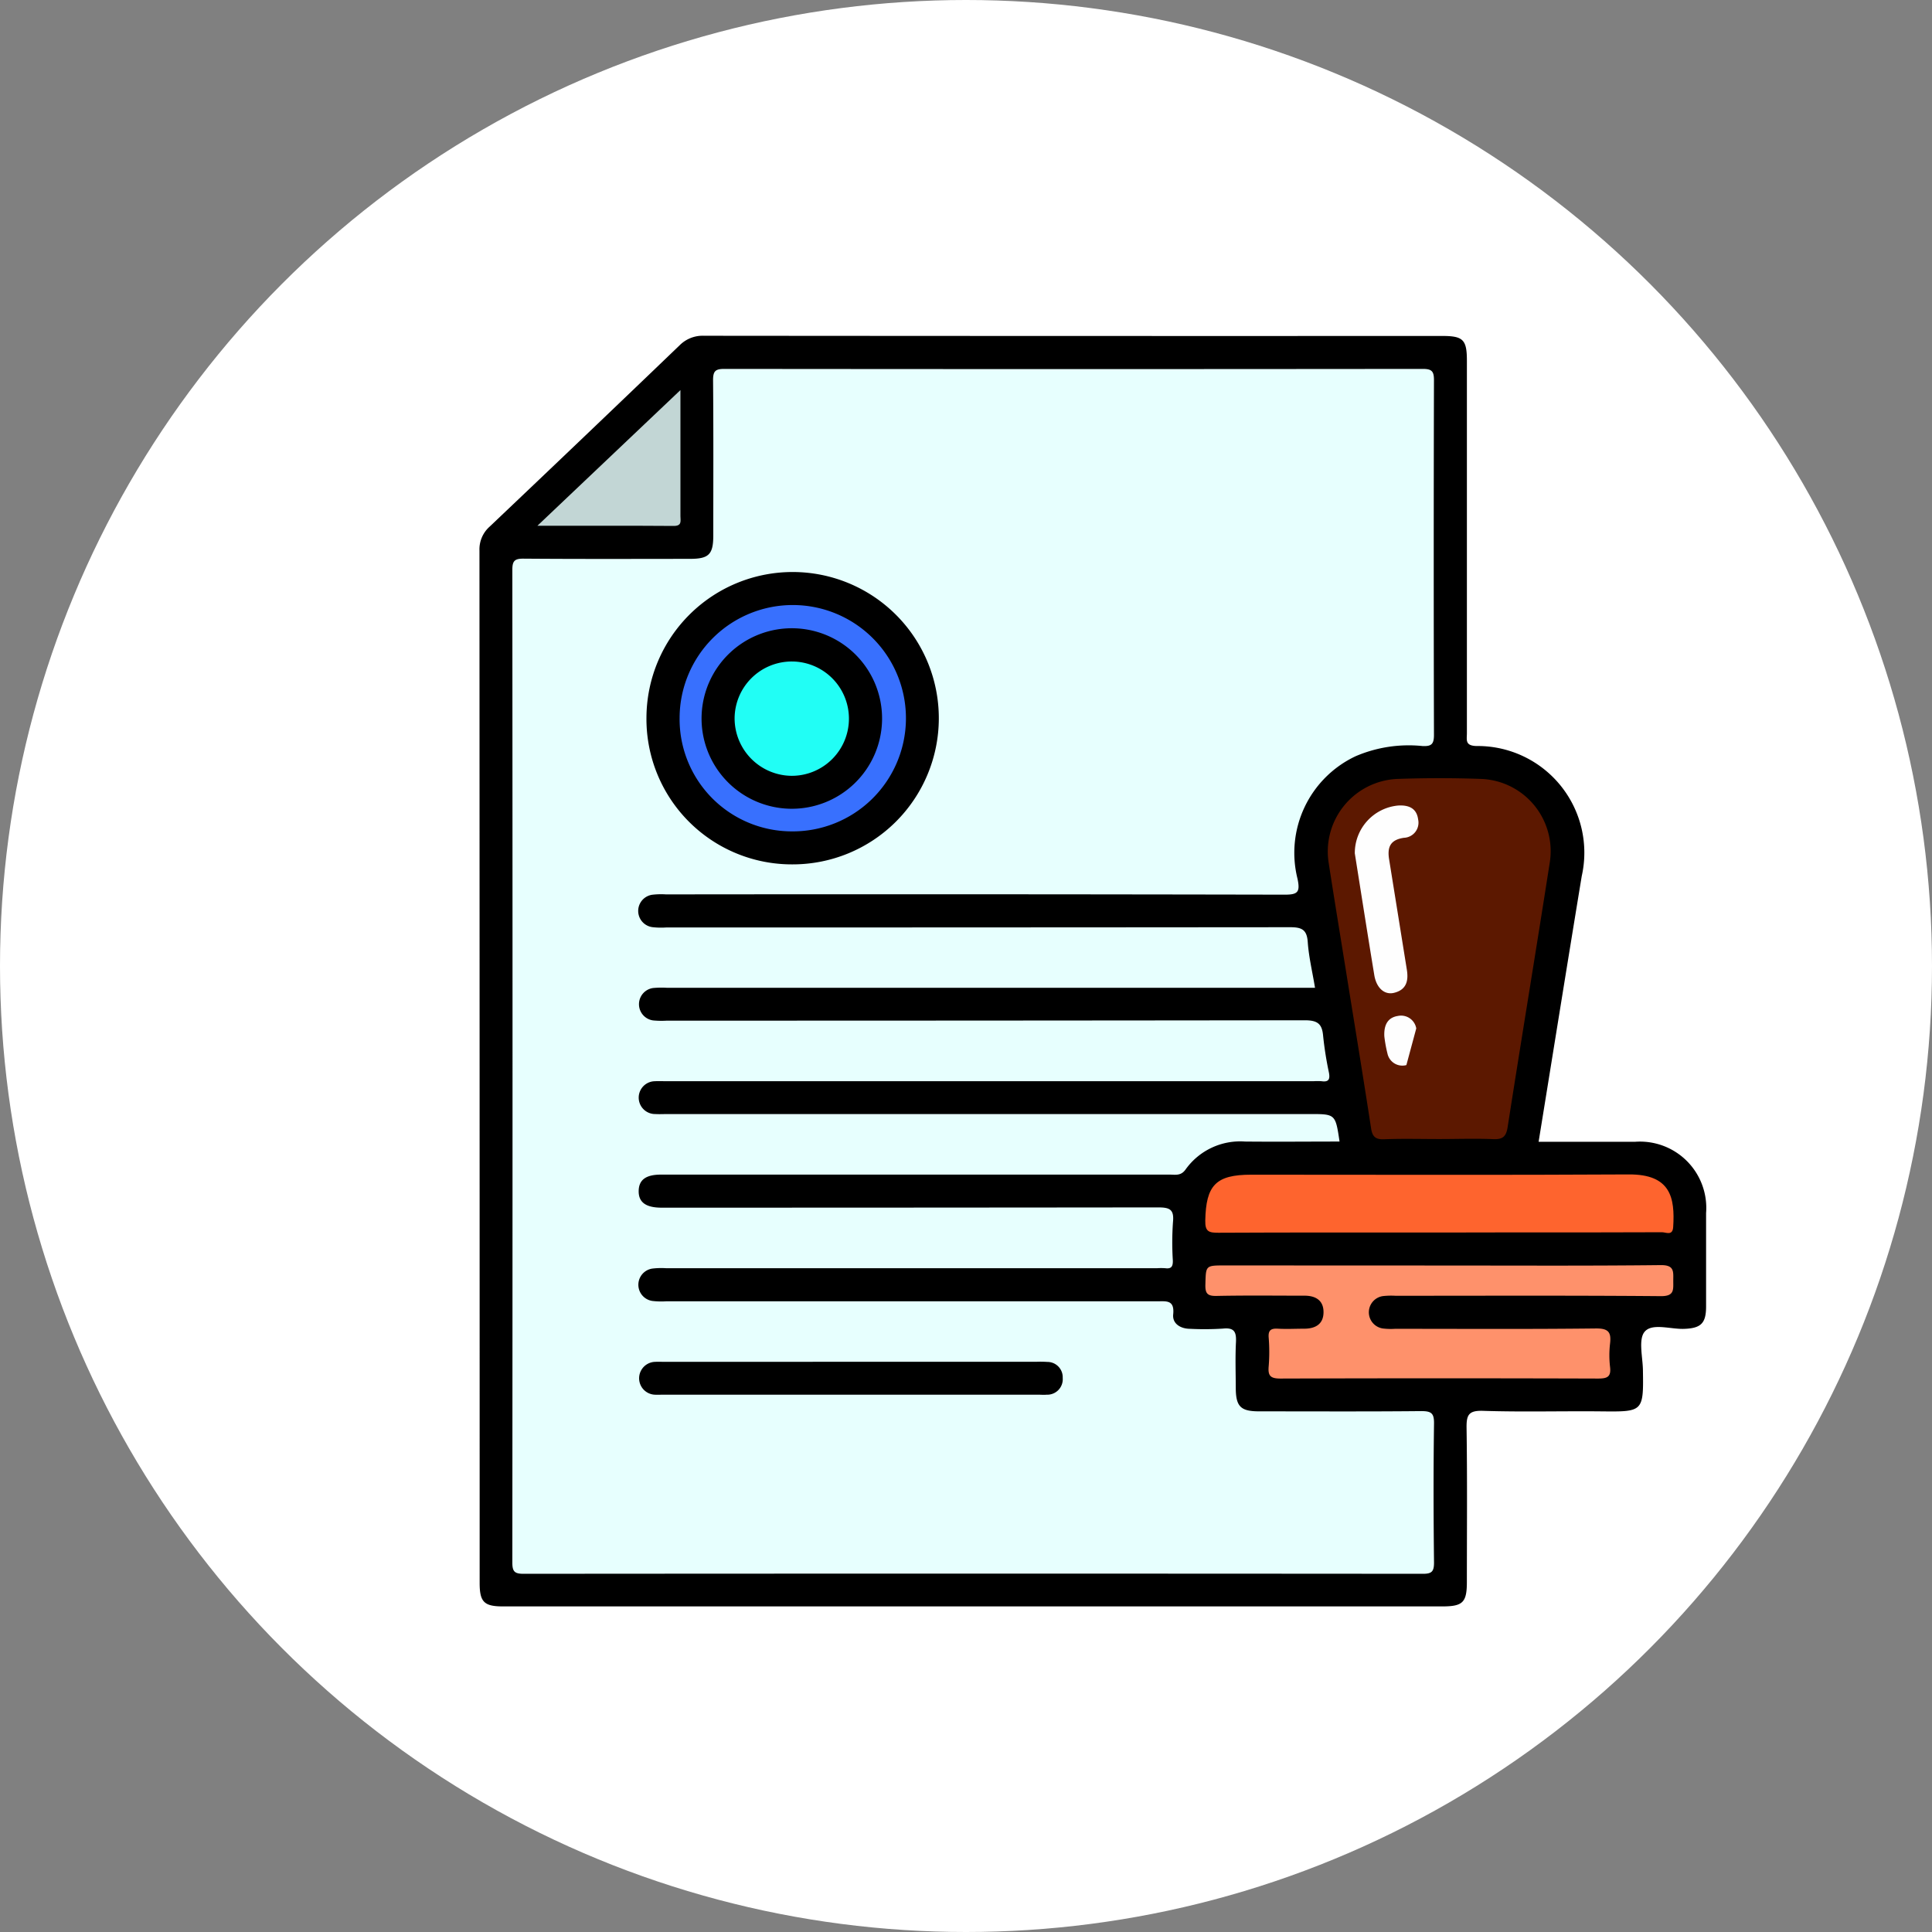 <svg xmlns="http://www.w3.org/2000/svg" width="71.58" height="71.58" viewBox="0 0 71.58 71.58">
  <rect x="0" y="0" width="71.58" height="71.58" fill="#808080" stroke="none"/>
  <g id="Grupo_146955" data-name="Grupo 146955" transform="translate(-439.237 -7027.785)">
    <g id="Grupo_117822" data-name="Grupo 117822" transform="translate(439.237 7027.785)">
      <ellipse id="Elipse_5054" data-name="Elipse 5054" cx="35.79" cy="35.79" rx="35.79" ry="35.79" fill="#fff"/>
    </g>
    <g id="viM4ln" transform="translate(457 7040.229)">
      <g id="Grupo_117829" data-name="Grupo 117829">
        <path id="Trazado_182975" data-name="Trazado 182975" d="M1102.946,2053.236c1.23,0,2.4,0,3.571,0a2.456,2.456,0,0,1,2.634,2.64q0,1.731,0,3.463c0,.627-.194.806-.815.828-.5.018-1.173-.221-1.456.1-.246.279-.077.937-.069,1.427.026,1.553,0,1.546-1.544,1.53-1.46-.015-2.921.028-4.379-.02-.543-.018-.618.16-.611.641.028,1.9.012,3.8.011,5.7,0,.75-.148.9-.877.905h-34.835c-.7,0-.864-.164-.864-.87q0-19.124-.007-38.247a1.126,1.126,0,0,1,.38-.891q3.528-3.348,7.036-6.716a1.2,1.2,0,0,1,.905-.353q13.674.012,27.349.007c.777,0,.914.138.914.919q0,6.9,0,13.8c0,.245-.076.462.355.474a3.952,3.952,0,0,1,3.9,4.819C1104.006,2046.658,1103.484,2049.921,1102.946,2053.236Z" transform="translate(-1063.704 -2023.377)"/>
        <path id="Trazado_182976" data-name="Trazado 182976" d="M1099.141,2052.007h-24.018a3.359,3.359,0,0,0-.508.009.606.606,0,0,0,0,1.2,3.266,3.266,0,0,0,.508.009q11.819,0,23.637-.014c.481,0,.645.134.682.586a13,13,0,0,0,.215,1.356c.045.24-.007.354-.272.316a2.12,2.12,0,0,0-.305,0H1075.14c-.153,0-.306-.008-.458,0a.608.608,0,0,0,.02,1.216c.152.009.306,0,.458,0h23.79c.948,0,.948,0,1.1,1.019-1.173,0-2.341.012-3.507,0a2.484,2.484,0,0,0-2.2,1.038c-.172.241-.375.187-.582.187q-7.463,0-14.926,0-1.961,0-3.922,0c-.562,0-.821.191-.83.6-.009.423.262.625.852.625q9.2,0,18.39-.01c.429,0,.6.071.554.539a10.735,10.735,0,0,0-.006,1.425c.006.215-.047.321-.28.289a2.312,2.312,0,0,0-.305,0H1075.1a2.8,2.8,0,0,0-.508.013.606.606,0,0,0,0,1.2,2.818,2.818,0,0,0,.508.013q9.093,0,18.186,0c.344,0,.657-.063.6.49-.032.337.268.526.622.529a10.67,10.67,0,0,0,1.222-.008c.426-.045.5.131.482.506-.029.559-.009,1.12-.007,1.681,0,.7.178.878.862.879,2,0,4.008.011,6.011-.009.375,0,.478.08.472.466-.024,1.715-.02,3.43,0,5.145,0,.33-.08.418-.415.417q-16.658-.014-33.316,0c-.331,0-.417-.081-.417-.415q.014-18.39,0-36.78c0-.332.084-.419.416-.416,2.054.016,4.109.009,6.164.007.7,0,.865-.162.865-.867,0-1.919.009-3.838-.008-5.756,0-.336.09-.414.418-.414q12.939.014,25.878,0c.337,0,.414.092.413.419q-.017,6.571,0,13.143c0,.339-.094.426-.421.411a4.988,4.988,0,0,0-2.486.379,3.955,3.955,0,0,0-2.147,4.544c.1.484.014.584-.476.583q-11.462-.023-22.924-.01a2.8,2.8,0,0,0-.508.013.606.606,0,0,0,0,1.2,2.771,2.771,0,0,0,.508.013q11.564,0,23.128-.01c.444,0,.622.1.651.566C1098.912,2050.873,1099.044,2051.418,1099.141,2052.007Z" transform="translate(-1068.183 -2027.854)" fill="#e7fffe"/>
        <path id="Trazado_182977" data-name="Trazado 182977" d="M1214.5,2113.239c-.679,0-1.358-.019-2.035.008-.315.013-.439-.086-.488-.4-.3-1.958-.623-3.914-.937-5.871-.215-1.338-.436-2.675-.642-4.014a2.693,2.693,0,0,1,2.527-3.064c1.05-.038,2.1-.039,3.155,0a2.679,2.679,0,0,1,2.521,3.066c-.511,3.28-1.054,6.556-1.566,9.836-.057.363-.194.46-.55.442C1215.826,2113.216,1215.163,2113.239,1214.5,2113.239Z" transform="translate(-1178.941 -2083.482)" fill="#5c1800"/>
        <path id="Trazado_182978" data-name="Trazado 182978" d="M1197.886,2184.058c2.733,0,5.466.016,8.2-.015.512-.006.466.242.465.575s.05.58-.464.575c-3.276-.028-6.552-.014-9.828-.014a2.824,2.824,0,0,0-.457.011.606.606,0,0,0-.016,1.2,2.413,2.413,0,0,0,.457.013c2.478,0,4.957.016,7.435-.013.472-.006.58.138.531.561a3.719,3.719,0,0,0,0,.864c.046.377-.113.432-.452.431q-5.882-.018-11.764,0c-.37,0-.463-.106-.432-.452a6.586,6.586,0,0,0,0-1.068c-.022-.286.1-.342.347-.327.322.018.645,0,.967,0,.416,0,.714-.168.718-.606s-.287-.618-.706-.617c-1.086,0-2.173-.014-3.259.009-.34.007-.421-.095-.412-.421.019-.708,0-.709.726-.709Z" transform="translate(-1162.32 -2149.615)" fill="#fe916b"/>
        <path id="Trazado_182979" data-name="Trazado 182979" d="M1197.875,2170.526c-2.731,0-5.461-.006-8.192.008-.349,0-.495-.038-.486-.451.026-1.309.389-1.7,1.7-1.7,4.664,0,9.328.017,13.992-.01,1.554-.009,1.713.864,1.644,1.95-.021.336-.27.191-.415.192-2.035.01-4.07.007-6.105.007Z" transform="translate(-1162.305 -2137.305)" fill="#fe642e"/>
        <path id="Trazado_182980" data-name="Trazado 182980" d="M1073.724,2037.776l5.3-5.028v.755q0,1.956,0,3.913c0,.174.066.368-.25.366C1077.132,2037.77,1075.494,2037.776,1073.724,2037.776Z" transform="translate(-1071.577 -2030.74)" fill="#c2d6d5"/>
        <path id="Trazado_182981" data-name="Trazado 182981" d="M1092.6,2069.608a5.416,5.416,0,1,1,5.4,5.453A5.388,5.388,0,0,1,1092.6,2069.608Z" transform="translate(-1086.412 -2055.48)"/>
        <path id="Trazado_182982" data-name="Trazado 182982" d="M1099.091,2200.742h6.877a3.649,3.649,0,0,1,.407.005.567.567,0,0,1,.573.592.574.574,0,0,1-.6.622c-.1.01-.2,0-.306,0h-13.906c-.1,0-.2.006-.306,0a.609.609,0,0,1,.022-1.217c.118-.007.238,0,.357,0Z" transform="translate(-1085.338 -2162.732)"/>
        <path id="Trazado_182983" data-name="Trazado 182983" d="M1216.983,2110.642c.07.426-.017.752-.472.865-.354.088-.654-.178-.733-.657-.25-1.519-.488-3.04-.722-4.51a1.769,1.769,0,0,1,1.612-1.773c.387-.021.682.1.735.52a.56.56,0,0,1-.527.676c-.5.074-.629.338-.545.821" transform="translate(-1182.624 -2087.167)" fill="#fefefe"/>
        <path id="Trazado_182984" data-name="Trazado 182984" d="M1220.956,2142.736a.564.564,0,0,1-.7-.423,4.9,4.9,0,0,1-.117-.643c-.022-.466.162-.7.5-.754a.571.571,0,0,1,.683.461" transform="translate(-1186.613 -2115.719)" fill="#fefefe"/>
        <path id="Trazado_182985" data-name="Trazado 182985" d="M1098.312,2074.107a4.193,4.193,0,1,1,4.129,4.214A4.159,4.159,0,0,1,1098.312,2074.107Z" transform="translate(-1090.896 -2059.963)" fill="#3870fe"/>
        <path id="Trazado_182986" data-name="Trazado 182986" d="M1102.113,2077.1a3.344,3.344,0,1,1,3.287,3.44A3.345,3.345,0,0,1,1102.113,2077.1Z" transform="translate(-1093.882 -2063.02)"/>
        <path id="Trazado_182987" data-name="Trazado 182987" d="M1107.822,2081.66a2.118,2.118,0,1,1,2.122,2.143A2.131,2.131,0,0,1,1107.822,2081.66Z" transform="translate(-1098.368 -2067.503)" fill="#21fef5"/>
      </g>
    </g>
  </g>
</svg>

